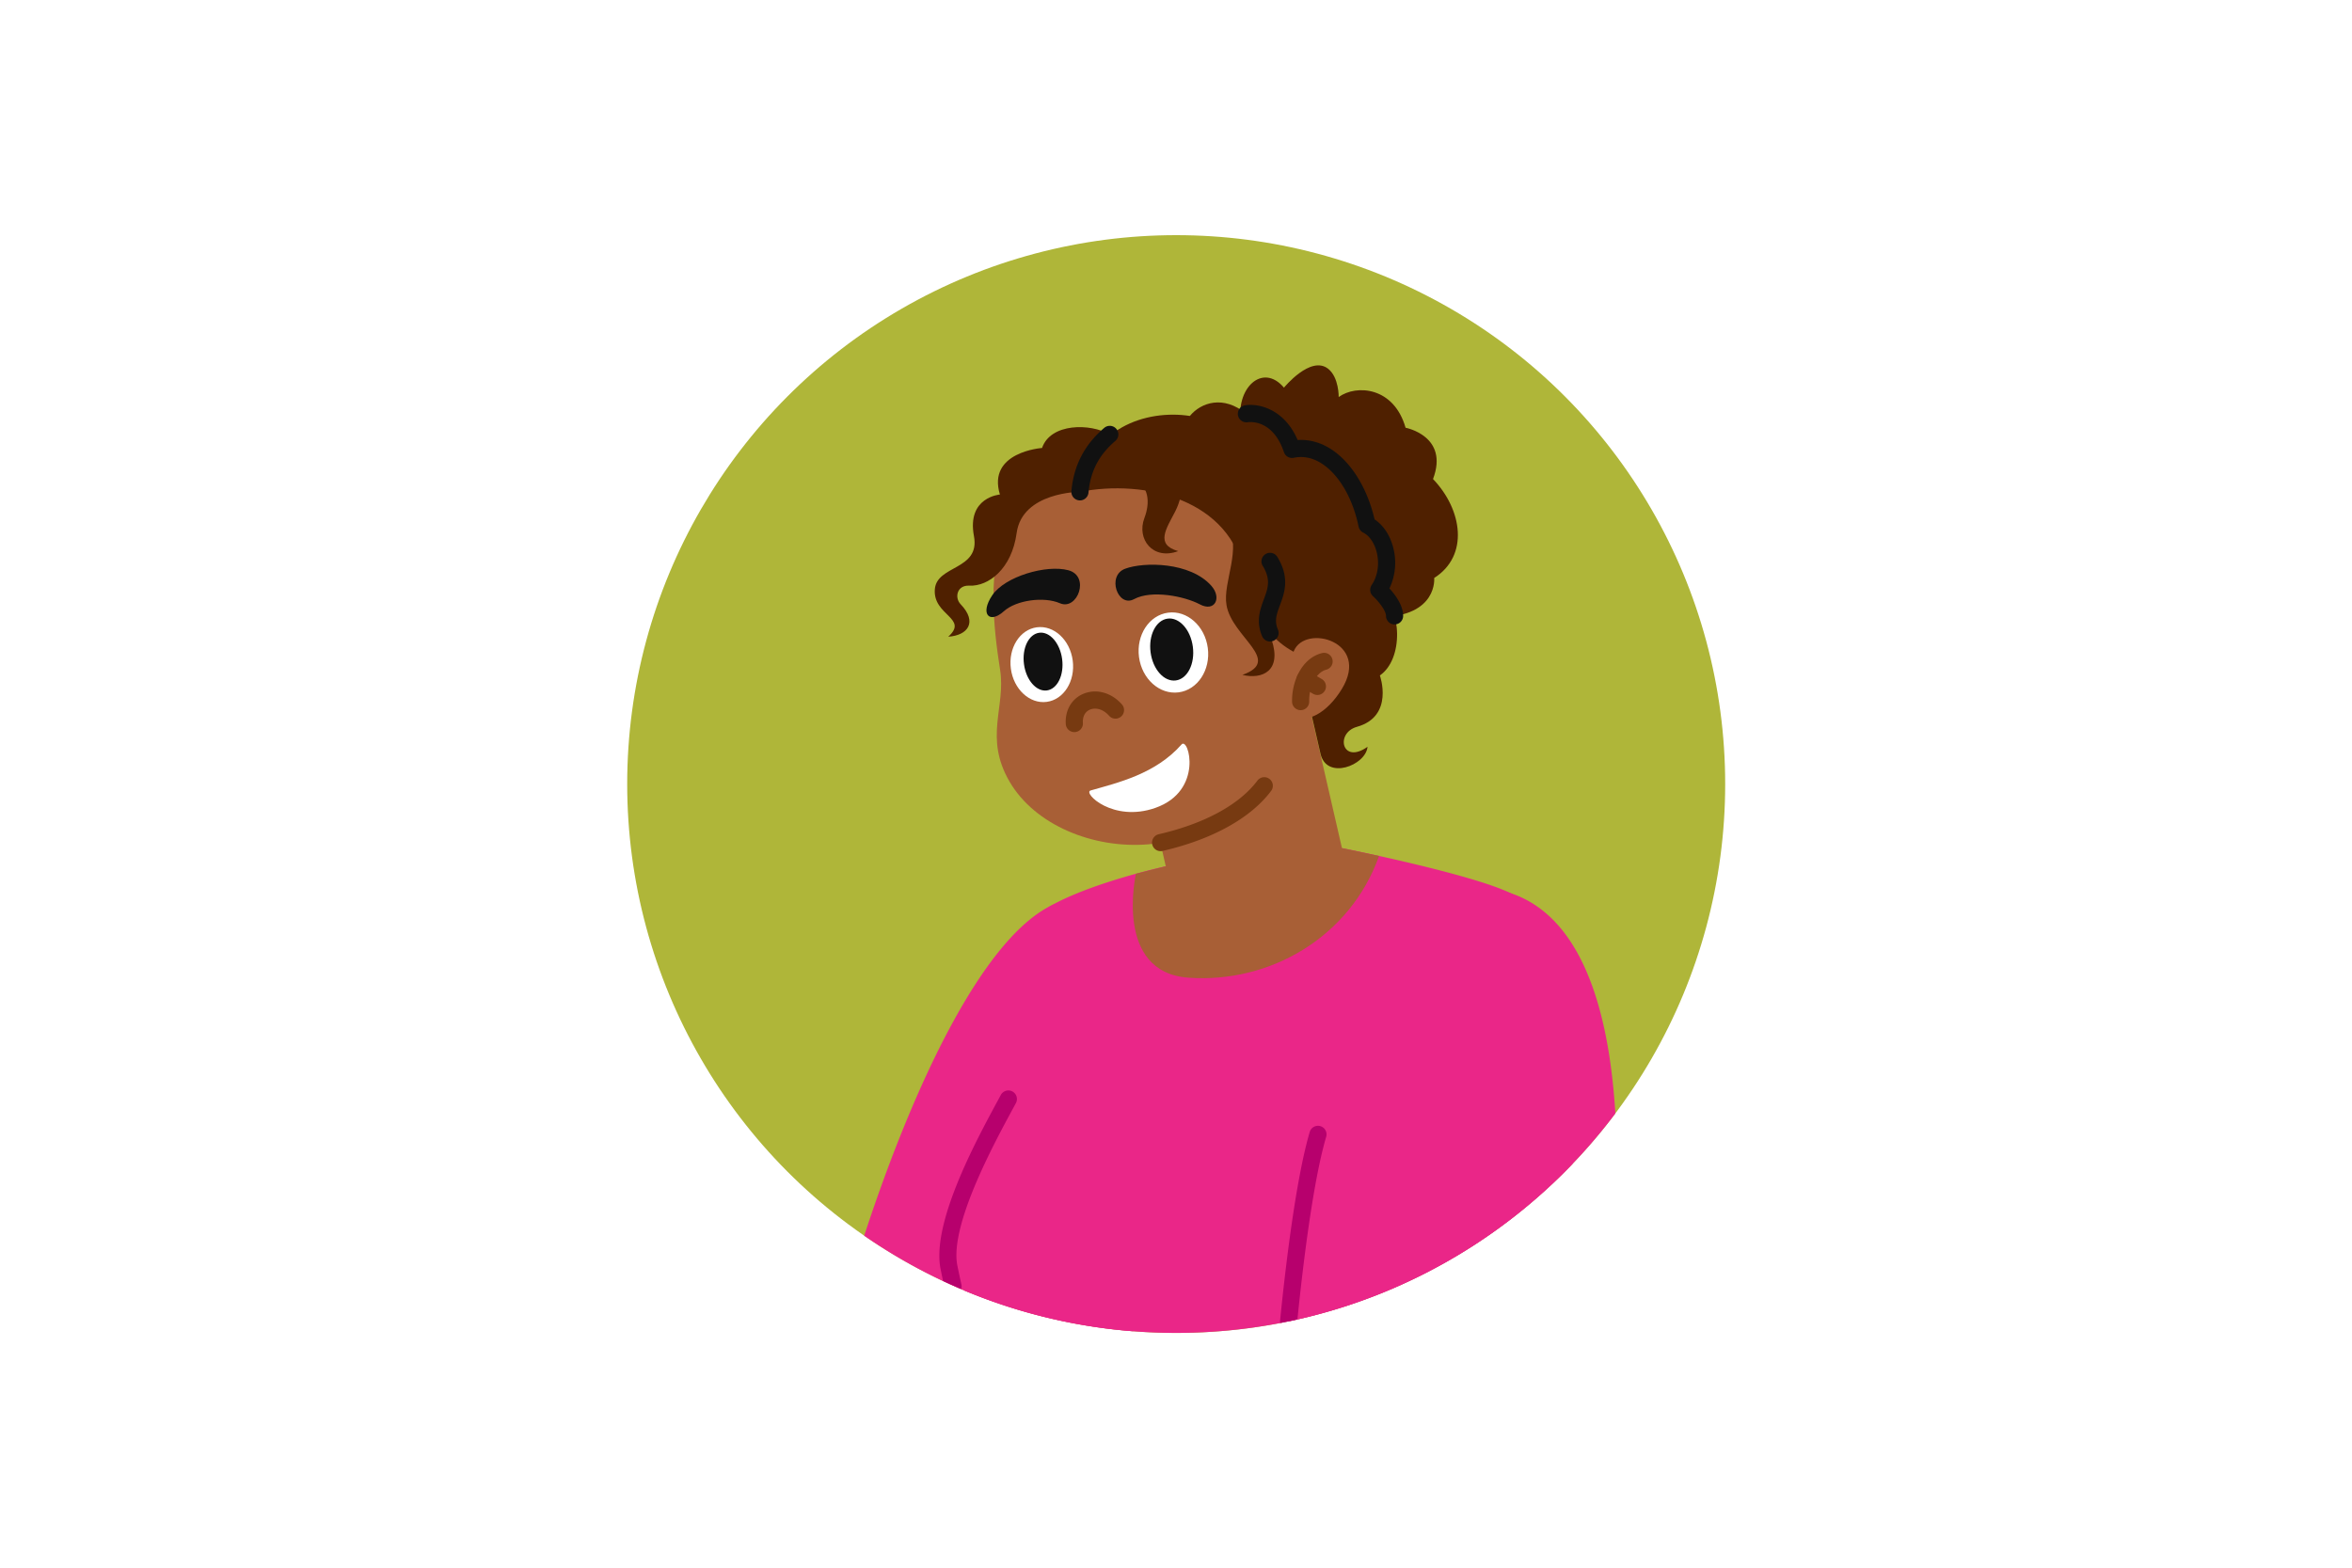 <svg xmlns="http://www.w3.org/2000/svg" viewBox="0 0 1200 800" width="1200" height="800"><path fill="#FFF" d="M0 0h1200v800H0z"/><g transform="translate(320.0 120.0) rotate(0.0 280.0 280.0) scale(0.583 0.583)"><svg width="960.887" height="960.887" viewBox="0 0 960.887 960.887"><clipPath id="a"><circle cx="480.443" cy="480.443" r="480.443"/></clipPath><circle cx="480.443" cy="480.443" fill="#AFB639" r="480.443"/><path d="M370.82 586.927C311.628 616.409 251.938 740.01 207.391 875.8a477.772 477.772 0 0 0 235.364 83.624c16.363-51.2 50.331-164.422 58.39-245.465 8.337-83.837-87.087-148.568-130.325-127.032z" fill="#ea2688"/><rect fill="#a85f36" height="330.316" rx="76.879" transform="matrix(-.975 .224 -.224 -.975 1153.27 804.687)" width="153.758" x="454.135" y="302.569"/><path d="M827.241 812.937c-10.694-116.9-21.9-221.413-54.257-237.033-35.5-17.135-147.277-39.352-147.277-39.352-49.563 18.308-101.072 22.635-154.138 15.78 0 0-64.158 14.012-100.749 34.6s-17.335 130.35-37.254 169.228-46.461 91.749-41.887 145.492a211.016 211.016 0 0 0 3.38 22.155 478.952 478.952 0 0 0 185.384 37.08c136.309 0 259.357-56.77 346.798-147.95z" fill="#ea2688"/><path d="m471.569 552.332-26.37 6.647s-19.615 86.287 45.974 90.978c71.158 5.088 141.416-35.349 166.8-106.576l-32.268-6.829z" fill="#a85f36"/><path d="M864.765 768.791c-5.72-94.535-31.1-172.786-91.781-192.887-87.466-28.973-153.71 153.259-168.492 211.251-10.431 40.92-20.294 120.329-25.2 163.543a480.546 480.546 0 0 0 285.473-181.907z" fill="#ea2688"/><path d="M334.485 248.422c-21.343 39.639-13.212 99.6-8.131 132.128s-14.229 58.949 8.131 97.571 73.913 59.058 121.45 55.1c45.92-3.825 135.425-48.258 135.425-132.787s-7.61-141.818-59.7-182.5c-58.21-45.465-160.971-36.747-197.175 30.488z" fill="#a85f36"/><g fill="#4f2000"><path d="M422.29 174.436c-16.822-9.808-51.672-10.139-59.25 11.848 0 0-48.23 3.349-36.867 40.747 0 0-29.144 2.212-22.722 36.374 5.64 30-32.512 25.212-34.225 46.509-1.855 23.057 29.947 25.27 11.733 41.562 17.1-1.081 25.873-12.72 10.835-28.421-5.567-5.812-3.2-16.8 7.582-16.269 16.776.829 37.179-14.7 41.438-46.031 4.9-36.072 55.395-36.072 55.395-36.072zm114.873-9.036c-5.284-31.368 18.816-54.116 37.6-31.916 0 0 23.3-28.58 38.621-16.546 9.587 7.531 9.266 24.768 9.266 24.768 15.522-11.262 48.351-8.927 58.518 26.862 0 0 38.312 7.171 24.034 44.911 25.671 26.756 31.752 67.1 1.03 86.6 0 0 3.321 33.268-46.774 34.292-68.345-37.392-103.388-90.085-122.295-168.971z"/><path d="M396.209 224.683c7.745-56.111 58.29-72.266 96.2-66.421 9.792-11.891 29.443-18.44 49.345-1.9 18.475-1.511 32.079 9.742 40.079 31.177 39.445-2.539 50.95 15.684 65.593 66.084 15.923 6.368 23.67 33.958 10.3 56.837 20.847 16.674 21.534 60.758.963 74.927 0 0 12.836 35.753-20.036 44.961-19.389 5.431-13.061 33.411 9.229 17.5-1.394 16.227-36.048 29.7-41.223 5.753l-8.96-39 12.683-41.538S553.154 371 540.5 298.413c-11.759-67.43-87.568-84.787-144.291-73.73z"/><path d="M525.036 251.23c13.6 23.7-4.14 52.179-.545 72.723 4.916 28.1 49.432 48.283 13.9 60.949 17.519 4.195 34.628-3.556 25.572-30.717-11.863-35.585 15.554-37.385-1.389-68.642-6.059-11.178-37.538-34.313-37.538-34.313z"/></g><path d="M671.551 340.744a7.5 7.5 0 0 1-7.5-7.5c0-4.671-6.794-13.049-11.383-17.241a7.51 7.51 0 0 1-1.167-9.741c5.419-8.028 7.013-19 4.263-29.337-2.077-7.809-6.434-14.006-11.654-16.574a7.5 7.5 0 0 1-4.035-5.223c-5.053-24.633-16.978-45.188-31.9-54.982-8.023-5.266-16.368-7.038-24.8-5.269a7.5 7.5 0 0 1-8.649-4.951c-9.591-28.55-29.554-26.489-31.8-26.157a7.5 7.5 0 0 1-2.416-14.8c11.144-1.882 34.2 2.4 46.212 30.351 10.179-.671 20.337 2.151 29.689 8.29 17.474 11.469 31.4 34.184 37.64 61.19 7.578 5.018 13.392 13.659 16.215 24.275a52.532 52.532 0 0 1-3.195 36.153c4.952 5.415 11.98 14.733 11.986 24.01a7.5 7.5 0 0 1-7.5 7.505z" fill="#111"/><path d="M443.554 213.373c12.815 6.252 14.364 20.29 9.076 34.187-7.053 18.537 7.439 37.263 29.577 29.008-20.448-5.774-10.336-19.682-2.631-34.724 8.309-16.222 9.131-38.073-10.466-42.622s-25.556 14.151-25.556 14.151z" fill="#4f2000"/><path d="M583.4 364.025c9.83-24.006 67.437-8.456 41.971 33.26-13.121 21.494-30.884 30.093-41.971 23.758s-7.916-37.68 0-57.018z" fill="#a85f36"/><ellipse cx="478.29" cy="365.263" fill="#fff" rx="30.376" ry="35.193" transform="matrix(.991 -.131 .131 .991 -43.834 65.99)"/><ellipse cx="476.813" cy="362.669" fill="#111" rx="18.659" ry="27.3" transform="matrix(.991 -.131 .131 .991 -43.506 65.773)"/><ellipse cx="363.076" cy="375.881" fill="#fff" rx="27.313" ry="32.938" transform="matrix(.991 -.131 .131 .991 -46.227 50.948)"/><ellipse cx="364.184" cy="373.271" fill="#111" rx="16.848" ry="25.477" transform="matrix(.991 -.131 .131 .991 -45.875 51.071)"/><path d="M589.356 415.787a7.5 7.5 0 0 1-7.5-7.351c-.355-17.8 8.5-38.144 26.114-42.591a7.5 7.5 0 1 1 3.672 14.543c-7.5 1.9-15.087 12.792-14.789 27.749a7.5 7.5 0 0 1-7.349 7.648c-.047.002-.097.002-.148.002z" fill="#773a11"/><path d="M604.014 402.492a7.456 7.456 0 0 1-3.793-1.035l-10.721-6.3a7.5 7.5 0 0 1 7.6-12.932l10.72 6.3a7.5 7.5 0 0 1-3.807 13.967z" fill="#773a11"/><path d="M378.71 322.193c15.328 6.642 26.679-23.706 7.369-28.887s-55.535 5.506-66.569 21.848-2.674 25.605 10.218 13.968c10.64-9.604 34.853-13.052 48.982-6.929zm64.844-3.593c-14.164 7.689-24.187-20.5-7.809-26.611 16.58-6.187 57.008-5.949 75.465 14.936 9.358 10.59 3.076 23.254-10.107 16.223s-42.169-12.898-57.549-4.548z" fill="#111"/><path d="M391.3 434.988a7.5 7.5 0 0 1-7.478-7.026c-.766-12.082 5.156-22.247 15.455-26.527 11.292-4.693 24.489-1.058 33.621 9.263a7.5 7.5 0 1 1-11.234 9.939c-5.856-6.617-12.62-7.019-16.63-5.35-4.326 1.8-6.6 6.071-6.242 11.726a7.5 7.5 0 0 1-7.01 7.96 7.88 7.88 0 0 1-.482.015z" fill="#773a11"/><path d="M485.129 445.8c6.147-6.977 19.656 40.586-22.931 55.52-37.232 13.056-63.6-13.242-56.7-15.224 23.816-6.843 56.767-14.348 79.631-40.296z" fill="#fff"/><path d="M466.821 539.2a7.5 7.5 0 0 1-1.674-14.812c39.882-9.167 70.56-25.839 86.382-46.949a7.5 7.5 0 0 1 12 9c-17.943 23.933-51.689 42.604-95.021 52.561a7.53 7.53 0 0 1-1.687.2z" fill="#773a11"/><path d="M396.218 232.183q-.344 0-.691-.032A7.5 7.5 0 0 1 388.74 224c2.052-22.485 11.435-40.565 28.684-55.272a7.5 7.5 0 1 1 9.732 11.414c-14.316 12.207-21.776 26.576-23.478 45.221a7.5 7.5 0 0 1-7.46 6.82zm166.359 123.504a7.5 7.5 0 0 1-6.9-4.549c-5.629-13.136-1.84-23.395 1.5-32.445 3.548-9.607 6.351-17.194-1.009-29.24a7.5 7.5 0 1 1 12.8-7.821c11.149 18.246 6.232 31.56 2.281 42.258-2.938 7.953-5.06 13.7-1.786 21.342a7.5 7.5 0 0 1-6.891 10.455z" fill="#111"/><g clip-path="url(#a)" fill="#b7006d"><path d="M285.148 927.605a7.5 7.5 0 0 1-7.313-5.867 974.23 974.23 0 0 1-3.552-16.562c-8.224-40.058 30.911-112.351 49.717-147.092 1.061-1.96 2.052-3.791 2.959-5.478a7.5 7.5 0 0 1 13.21 7.107c-.913 1.7-1.91 3.539-2.978 5.511-16.56 30.591-55.342 102.23-48.217 136.936a958.588 958.588 0 0 0 3.5 16.308 7.511 7.511 0 0 1-7.326 9.137zm293.7 30.549q-.375 0-.756-.038a7.5 7.5 0 0 1-6.716-8.21c4.356-43.488 13.514-122.735 25.921-164.868a7.5 7.5 0 1 1 14.389 4.236c-12.061 40.963-21.081 119.16-25.386 162.126a7.5 7.5 0 0 1-7.452 6.754z"/></g></svg></g></svg>